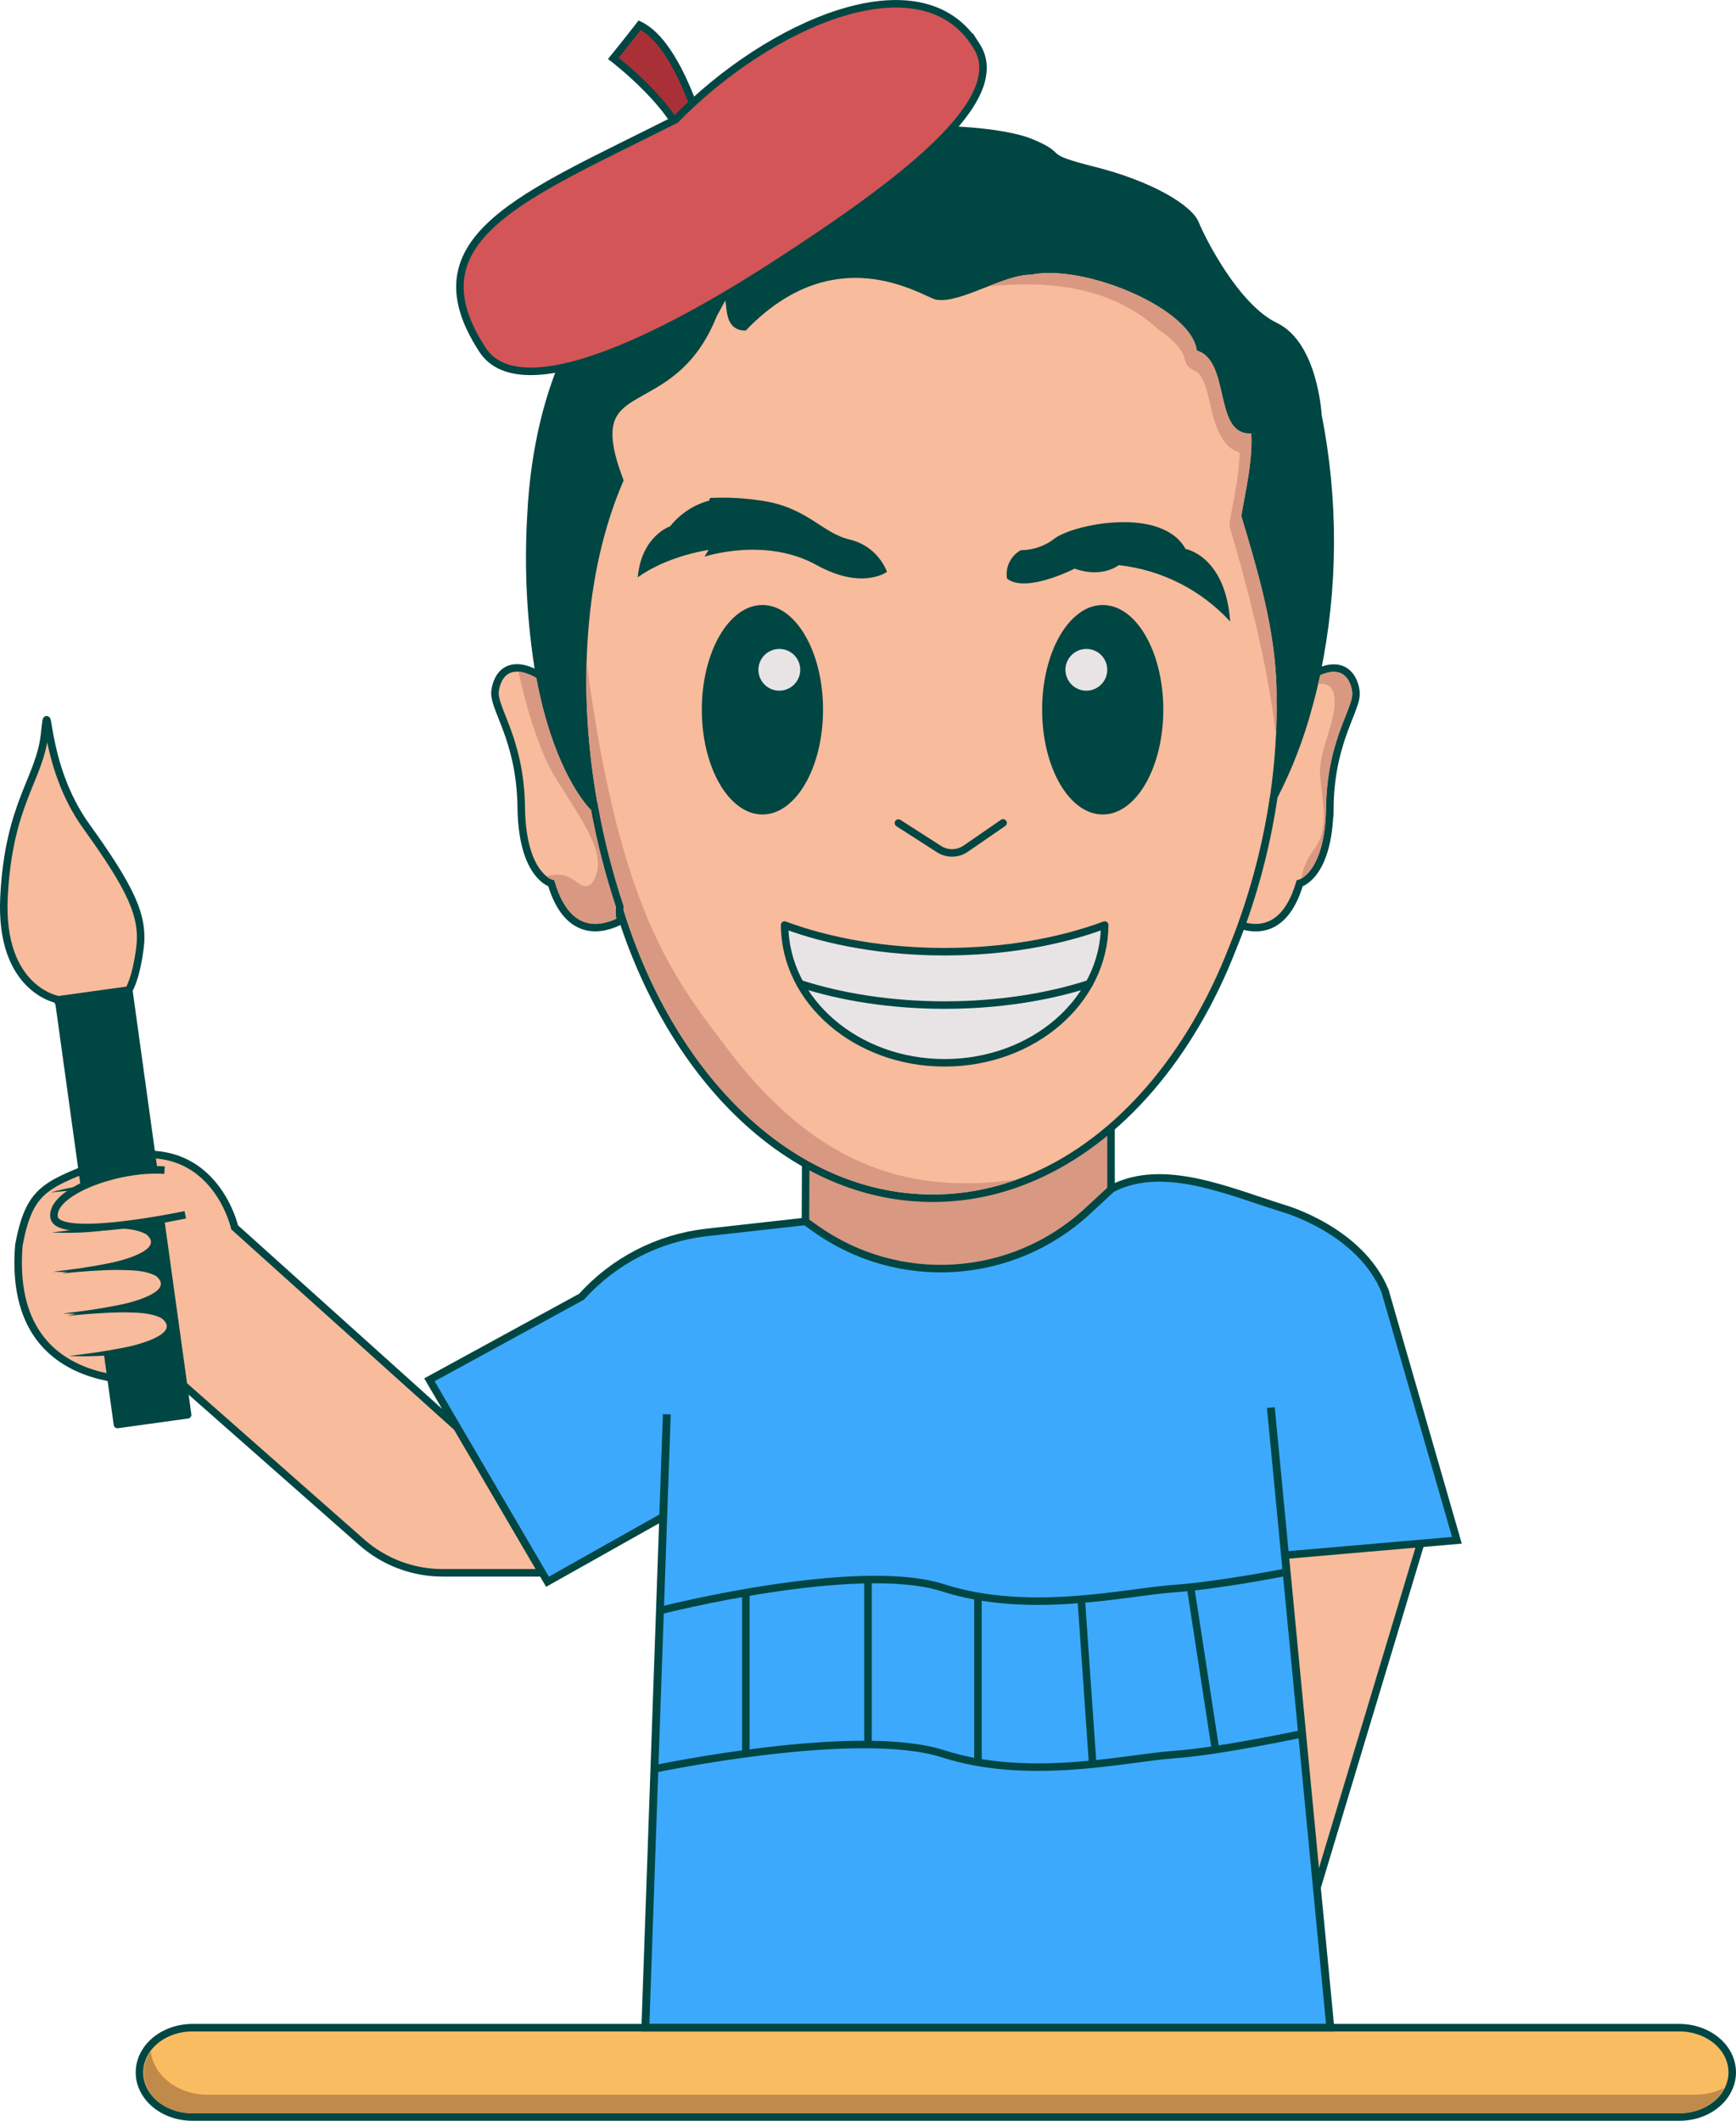 <svg xmlns="http://www.w3.org/2000/svg" id="Layer_2" data-name="Layer 2" viewBox="0 0 358.47 437.86"><defs><style>.cls-1,.cls-2{fill:#004643}.cls-3,.cls-4{fill:#f8bb9c}.cls-10,.cls-11,.cls-12,.cls-13,.cls-2,.cls-4,.cls-5,.cls-6,.cls-7,.cls-8,.cls-9{stroke:#004643}.cls-11,.cls-12,.cls-13,.cls-2,.cls-4,.cls-5,.cls-6,.cls-7,.cls-8,.cls-9{stroke-width:1.55px}.cls-2,.cls-6,.cls-7,.cls-9{stroke-linecap:round;stroke-linejoin:round}.cls-5{fill:#d35558}.cls-10,.cls-11,.cls-12,.cls-13,.cls-4,.cls-5,.cls-8{stroke-miterlimit:10}.cls-14,.cls-6{fill:#e8e4e6}.cls-7{fill:#f9bc60}.cls-8{fill:#aa3038}.cls-15{fill:#bf8a4a}.cls-13,.cls-9{fill:none}.cls-10{stroke-width:1.62px}.cls-10,.cls-11{fill:#3da9fc}.cls-12,.cls-16{fill:#d99882}</style></defs><g id="Layer_1-2" data-name="Layer 1"><g><g><path d="m357.7,427.86c0,1.02-.2,2.02-.59,2.98-.73,1.83-2.12,3.41-3.97,4.53-1.86,1.13-4.08,1.72-6.36,1.72H39.63c-2.14-.02-4.25-.56-6.03-1.58-1.78-1.01-3.16-2.45-3.99-4.14-.82-1.67-1.02-3.52-.6-5.32.42-1.78,1.46-3.41,2.98-4.7.7-.59,1.47-1.1,2.34-1.5,1.63-.79,3.49-1.21,5.38-1.21h307.07c2.9,0,5.68.98,7.72,2.71,2.05,1.72,3.19,4.06,3.19,6.51Z" class="cls-7"/><path d="m356.02,431.07c-.7,1.47-1.85,2.73-3.41,3.66-1.69,1.02-3.76,1.58-5.83,1.58H39.63c-1.98-.02-3.89-.51-5.52-1.44-1.65-.96-2.91-2.26-3.67-3.8-.75-1.55-.93-3.24-.55-4.87.22-.95.64-1.85,1.23-2.68.11.96.38,1.88.82,2.76.86,1.83,2.36,3.38,4.31,4.5,1.94,1.1,4.2,1.69,6.56,1.71h307.13c2.16,0,4.23-.48,6.07-1.41Z" class="cls-15"/></g><path d="m229.62,278.73c-4.4.9-57.85,1.4-63.42.33,0,0,.37-74.75.2-77.01h.02c8.73-3.72,54.27-3.74,62.94-.05.03.02.08.03.11.05-.02.19-.03.36-.03.54-.03.31-.09,73.9.19,76.15Z" class="cls-12"/><g><path d="m271.93,138.83s-.02.09-.03.14c-.53,2.51-1.12,4.84-1.74,7.01-1.71,6.39-4.09,12.58-7.12,18.44.99-6.84,1.44-13.63,1.33-20.14.02-1.63-.03-3.26-.14-4.88-.67-11.26-3.88-22.05-7.12-32.89.65-4.28,2.59-11.91,1.95-17.91-7.78,1.66-4.03-14.03-11.26-16.79-1.66-8.75-23.4-18.11-34.95-15.86-5.89-.02-14.72,5.99-19.48,5.16-3.46-1.18-21.26-12.64-39.71,6.36-3.69-.14-2.5-5.07-3.5-6.99-.47-.34-2.59,4.16-2.79,4.3-8.9,22.64-28.25,11.15-19.43,34.39-5.44,12.64-7.86,27.71-7.64,43.31.12,7.91.93,15.96,2.36,23.9h-.4l-.05-.05c-1.61-1.78-7.55-9.4-10.78-26.81v-.05h-.02c-1.83-10.89-2.42-21.97-1.77-33,1.4-29.01,12.95-45.36,18.64-48.21,5.71-2.85,3.16-7.01,4.51-9.91,1.35-2.88,5.15-2.16,10.17-7.61,5.01-5.46,22-8.47,22-8.47,12.7-7.61,40.04-6.06,47.81-2.88,7.77,3.18,1.21,2.81,13.01,5.78,11.8,2.96,19.76,7.82,21.06,11.06,1.3,3.26,8.36,17.24,16.45,21.11,8.08,3.86,8.85,18.38,8.85,18.38,3.47,17.55,3.4,35.62-.23,53.14Z" class="cls-2"/><g><path d="m264.37,144.28c.11,6.51-.34,13.31-1.33,20.14-1.27,8.73-3.44,17.55-6.47,25.99-.6,1.71-1.26,3.41-1.95,5.09-.03.06-.06.12-.08.2-8.67,22.35-23.29,39.48-40.89,47.19-6.64,2.93-13.72,4.5-21.06,4.5-31,0-57.33-28.08-66.74-67.08-.02-.02,0-.03,0-.03-1.29-4.56-2.36-9.23-3.19-13.91-1.43-7.94-2.23-15.99-2.36-23.9-.05-3.88.06-7.71.34-11.49.82-11.44,3.21-22.31,7.3-31.82-8.82-23.25,10.53-11.75,19.43-34.39.2-.14,2.33-4.64,2.79-4.3.9,1.72.05,5.85,2.5,6.79.29.12.62.19,1.01.2,18.45-19,36.26-7.54,39.71-6.36,4.76.82,13.58-5.18,19.48-5.16,1.07-.22,2.23-.33,3.46-.34,11.96-.17,29.99,8.27,31.49,16.2,7.23,2.76,3.47,18.45,11.26,16.79.64,6-1.3,13.63-1.95,17.91,3.24,10.84,6.45,21.63,7.12,32.89.11,1.63.16,3.26.14,4.88Z" class="cls-4"/><path d="m263.47,151.98c-1.63-15.32-6.82-34.05-9.43-42.8-.14-.4-.17-.88-.11-1.33.16-1.01.37-2.17.62-3.49.57-3.05,1.29-6.85,1.41-10.36l.02-.56-.51-.2c-3.63-1.4-4.81-6.47-5.52-9.55-.82-3.68-1.6-6.53-3.35-7.2-.99-.37-1.74-1.27-1.94-2.31-.34-1.8-2.48-4.19-5.64-6.31-8.09-7.37-18.38-9.16-27.21-9.16-2.79,0-5.43.19-7.8.42,3.13-1.23,6.31-2.42,8.82-2.42h.03l.16-.02c.99-.2,2.11-.31,3.32-.33h.34c11.44,0,28.94,7.94,30.38,15.57l.08.43.4.16c3.04,1.15,3.92,5.07,4.79,8.84.95,4.16,1.92,8.47,6.05,8.11.28,4.39-.7,9.65-1.43,13.54-.23,1.26-.45,2.4-.59,3.37l-.03.19.05.16c3.16,10.56,6.42,21.48,7.09,32.72.11,1.61.16,3.23.14,4.84v.02c.05,2.53,0,5.09-.12,7.69Z" class="cls-16"/><path d="m209.91,243.55c-5.61,2.03-11.41,3.05-17.32,3.05-29.77,0-56.21-26.55-65.89-66.09l.02-.02-.12-.45c-1.27-4.51-2.34-9.16-3.18-13.83-1.43-7.97-2.22-15.97-2.34-23.77-.02-1.91,0-3.81.05-5.69,7.06,53.33,18.87,66.17,30.02,81.04,18.08,23.14,36.77,28.81,58.77,25.76Z" class="cls-16"/></g><path d="m157.43,124.91c-6.9,0-12.51,9.7-12.51,21.62s5.61,21.63,12.51,21.63,12.52-9.7,12.52-21.63-5.61-21.62-12.52-21.62Z" class="cls-1"/><path d="m165.24,138.28c0,.85-.25,1.69-.73,2.4-.47.71-1.15,1.26-1.94,1.59-.79.33-1.66.41-2.49.25s-1.61-.58-2.21-1.18c-.6-.6-1.01-1.37-1.18-2.21-.17-.84-.08-1.7.25-2.49s.88-1.46,1.59-1.93c.71-.47,1.54-.73,2.4-.73,1.14,0,2.24.45,3.05,1.26s1.26,1.91,1.26,3.05Z" class="cls-14"/><path d="m227.7,124.91c-6.91,0-12.51,9.7-12.51,21.62s5.6,21.63,12.51,21.63,12.51-9.7,12.51-21.63-5.58-21.62-12.51-21.62Z" class="cls-1"/><path d="m228.64,138.28c0,.85-.25,1.69-.73,2.4s-1.15,1.26-1.94,1.59c-.79.33-1.66.41-2.49.25-.84-.17-1.61-.58-2.21-1.18-.6-.6-1.01-1.37-1.18-2.21-.17-.84-.08-1.7.25-2.49.33-.79.88-1.46,1.59-1.93.71-.47,1.54-.73,2.4-.73,1.14,0,2.24.45,3.05,1.26.81.81,1.26,1.91,1.26,3.05Z" class="cls-14"/><path d="m183.16,118.06c-.65-1.63-1.67-3.09-3-4.25-1.32-1.16-2.91-1.98-4.62-2.39-5.79-1.32-8.73-6.6-18.13-8.03-3.57-.56-7.18-.76-10.79-.58l-.18.55c-3.19.85-6.01,2.72-8.06,5.3,0,0-5.95,1.99-6.69,10.55,0,0,5.06-4.06,14.63-5.68l-.84,1.4s12.56-4.19,23.2,1.77c9.45,5.19,14.48,1.36,14.48,1.36Z" class="cls-1"/><path d="m254.04,128.35c-6-6.55-14.19-10.7-23.02-11.67,0,0-3.4,2.77-9.11.72,0,0-10.05,5.16-13.97,2.06-.19-1.15-.02-2.33.49-3.38.51-1.05,1.33-1.92,2.35-2.48,2.6-.02,5.12-.91,7.15-2.53,3.92-2.82,21.95-6.6,26.88,2.27,0,0,8.24,1.39,9.22,15.01Z" class="cls-1"/><path d="m185.52,169.93l8.4,5.39c.82.52,1.77.79,2.74.78.97-.02,1.92-.31,2.72-.86l7.75-5.34" class="cls-9"/><path d="m228.11,190.99c-.09,15.71-14.86,28.44-33.05,28.44s-32.95-12.73-33.05-28.44c9.27,3.46,20.7,5.5,33.05,5.5s23.77-2.05,33.05-5.5Z" class="cls-6"/><path d="m165.23,203.11c8.65,2.79,18.89,4.4,29.84,4.4s21.18-1.61,29.84-4.4h.02" class="cls-9"/><g><path d="m128.17,190.08c-3.13,1.66-10.79,4.2-14.34-7.72,0,0-1.12-.26-2.37-1.71-1.72-1.91-3.72-5.86-3.83-13.97-.19-14.22-5.92-20.47-5.4-24.07.34-2.28,1.5-4.37,3.88-4.67,1.35-.19,3.09.22,5.3,1.5h.02v.05c3.23,17.41,9.16,25.03,10.78,26.81l.05.05h.4c1.27,7.1,3.07,14.13,5.32,20.87-.16,1.02-.11,1.98.2,2.85Z" class="cls-4"/><path d="m127.26,189.68c-1.67.78-4.37,1.63-6.93.56-2.54-1.07-4.47-3.8-5.75-8.09l-.14-.42-.42-.11s-.5-.14-1.16-.68c.11-.05.23-.08.36-.11,2.96-.78,4.62.4,5.83,1.26.78.54,1.49,1.07,2.33.82.82-.25,1.27-1.12,1.6-1.94,1.81-4.5-1.47-9.68-6.95-18.27l-1.02-1.61c-4.19-6.62-6.84-17.27-7.94-22.39,1.05.06,2.28.5,3.68,1.26,3.26,17.37,9.16,24.97,10.98,26.95l.22.23h.08c1.26,6.81,2.99,13.58,5.18,20.17-.11.85-.09,1.64.08,2.37Z" class="cls-16"/></g><g><path d="m274.59,166.7c-.2,14.22-6.22,15.68-6.22,15.68-.22.73-.45,1.41-.71,2.05v.02c-2.96,7.49-7.85,7.66-11.24,6.62.08-.22.14-.43.16-.65,3.02-8.44,5.19-17.26,6.47-25.99,3.02-5.86,5.41-12.05,7.12-18.44.33-1.13.64-2.31.93-3.54.29-1.12.56-2.28.81-3.47.03-.05.05-.09.06-.14,5.24-2.48,7.55.59,8,3.8.6,3.58-5.18,9.83-5.37,24.07Z" class="cls-4"/><path d="m279.2,142.76c.19,1.15-.47,2.81-1.36,5.1-.78,1.95-1.75,4.42-2.54,7.52-.79,3.09-1.41,6.81-1.47,11.3-.16,10.84-3.77,13.93-5.12,14.7.37-2.14,1.16-4.05,2.26-5.44,3.04-3.86,2.53-8.05,1.97-12.47-.12-1.05-.26-2.12-.34-3.21-.22-2.64.67-5.52,1.52-8.33.93-3.01,1.8-5.88,1.35-8.4-.17-.99-.6-1.69-1.3-2.06-.36-.19-.76-.28-1.21-.28-.25,0-.5.03-.78.08.16-.62.29-1.24.42-1.88,1.85-.81,3.35-.9,4.48-.29,1.1.59,1.88,1.92,2.12,3.66Z" class="cls-16"/></g></g><g><path d="m111.97,324.73h-20.57c-6.16,0-12.1-2.25-16.72-6.32l-38.32-33.78s-35.23,6.3-32.46-27.59c2.09-11.04,5.15-12.3,15.83-16.45,23.8-9.23,28.72,12.81,28.72,12.81l40.24,36.19,5.77,5.19,2.17,3.72,15.34,26.22Z" class="cls-4"/><polygon points="97.69 297.69 96.64 298.51 94.47 294.79 97.69 297.69" class="cls-4"/><rect width="14.63" height="88.54" x="18.09" y="204.99" class="cls-2" transform="translate(-33.96 5.84) rotate(-7.89)"/><g><path d="m10.73,254.28s20.71-4.06,21.19,1.87-20.95,6.41-20.95,6.41" class="cls-3"/><path d="m10.73,254.28c3.7-.98,7.48-1.68,11.34-1.93,2.93-.11,6.07-.3,8.81,1.13,1.69.81,2.41,3.21,1.2,4.72-2.35,2.77-6.29,3.24-9.62,3.85-3.82.56-7.66.68-11.49.51,3.8-.43,7.58-.96,11.28-1.7,2.25-.4,12.15-2.77,7.86-6.08-2.38-1.23-5.31-1.16-8-1.22-3.77.04-7.58.34-11.38.73h0Z" class="cls-1"/></g><g><path d="m10.46,246.18s20.71-4.06,21.19,1.87-20.95,6.41-20.95,6.41" class="cls-3"/><path d="m10.46,246.18c3.7-.98,7.48-1.68,11.34-1.93,2.93-.11,6.07-.3,8.81,1.13,1.69.81,2.41,3.21,1.2,4.72-2.35,2.77-6.29,3.24-9.62,3.85-3.82.56-7.66.68-11.49.51,3.8-.43,7.58-.96,11.28-1.7,2.25-.4,12.15-2.77,7.86-6.08-2.38-1.23-5.31-1.16-8-1.22-3.77.04-7.58.34-11.38.73h0Z" class="cls-1"/></g><g><path d="m12.78,262.91s20.71-4.06,21.19,1.87-20.95,6.41-20.95,6.41" class="cls-3"/><path d="m12.78,262.91c3.7-.98,7.48-1.68,11.34-1.93,2.93-.11,6.07-.3,8.81,1.13,1.69.81,2.41,3.21,1.2,4.72-2.35,2.77-6.29,3.24-9.62,3.85-3.82.56-7.66.68-11.49.51,3.8-.43,7.58-.96,11.28-1.7,2.25-.4,12.15-2.77,7.86-6.08-2.38-1.23-5.31-1.16-8-1.22-3.77.04-7.58.34-11.38.73h0Z" class="cls-1"/></g><g><path d="m13.99,271.67s20.71-4.06,21.19,1.87-20.95,6.41-20.95,6.41" class="cls-3"/><path d="m13.99,271.67c3.7-.98,7.48-1.68,11.34-1.93,2.93-.11,6.07-.3,8.81,1.13,1.69.81,2.41,3.21,1.2,4.72-2.35,2.77-6.29,3.24-9.62,3.85-3.82.56-7.66.68-11.49.51,3.8-.43,7.58-.96,11.28-1.7,2.25-.4,12.15-2.77,7.86-6.08-2.38-1.23-5.31-1.16-8-1.22-3.77.04-7.58.34-11.38.73h0Z" class="cls-1"/></g><path d="m38.26,250.81s-26.39,5.58-27.1.47,12.88-10.35,22.81-9.69" class="cls-4"/><path d="m12.08,206.42s-12.24-1.99-11.25-21.32,7.38-24.2,8.39-33.62c1.01-9.42-.67,6.23,8.58,19.09,9.25,12.86,11.94,18.58,11.1,25.13-.84,6.56-2.32,8.71-2.32,8.71l-14.5,2.01Z" class="cls-4"/></g><polygon points="293.35 318.66 271.97 389.64 256.28 320.51 274.81 307.06 293.35 318.66" class="cls-4"/><path d="m264.8,321.14l36.04-3.13-14.84-51.47c-5.16-12.61-20.97-17.04-20.97-17.04-11.42-3.55-24.78-9.57-35.42-4.11h0s-5.05,4.67-5.05,4.67c-15.53,14.36-39,15.85-56.22,3.57l-2.03-1.45-20.36,2.27c-9.95,1.11-19.16,5.83-25.86,13.27l-31.42,17.16,24.38,41.69,24.64-13.85" class="cls-11"/><polyline points="262.42 290.62 274.7 418.63 133.26 418.63 137.69 292" class="cls-10"/><g><path d="m145.36,28.46s-5.01-19.32-13.27-23.26c0,0-3.66,4.69-5.44,6.85,0,0,14.45,11.07,14.92,19.23.47,8.16,3.79-2.81,3.79-2.81Z" class="cls-8"/><path d="m201.61,9.42c7.18,11.11-14.86,27.96-41.88,45.42-27.02,17.46-52.94,28.46-60.11,17.36-15.09-23.15,8.75-31.76,39.89-47.52,19.26-19.76,50.73-33.72,62.1-15.25Z" class="cls-5"/></g><g><path d="m136.27,332.53s40.72-10.42,58.48-4.7,37.94.84,47.53.17,23.39-3.43,23.39-3.43" class="cls-13"/><path d="m135.13,365.23s41.86-8.85,59.63-3.13c17.77,5.72,37.94.84,47.53.17s26.69-4.34,26.69-4.34" class="cls-13"/><line x1="154.01" x2="154.01" y1="328.85" y2="362.06" class="cls-13"/><line x1="179.23" x2="179.23" y1="326.14" y2="360.4" class="cls-13"/><line x1="201.94" x2="201.94" y1="329.59" y2="363.85" class="cls-13"/><line x1="223.27" x2="225.63" y1="330.18" y2="364.24" class="cls-13"/><line x1="245.84" x2="251.02" y1="327.69" y2="361.41" class="cls-13"/></g></g></g></svg>